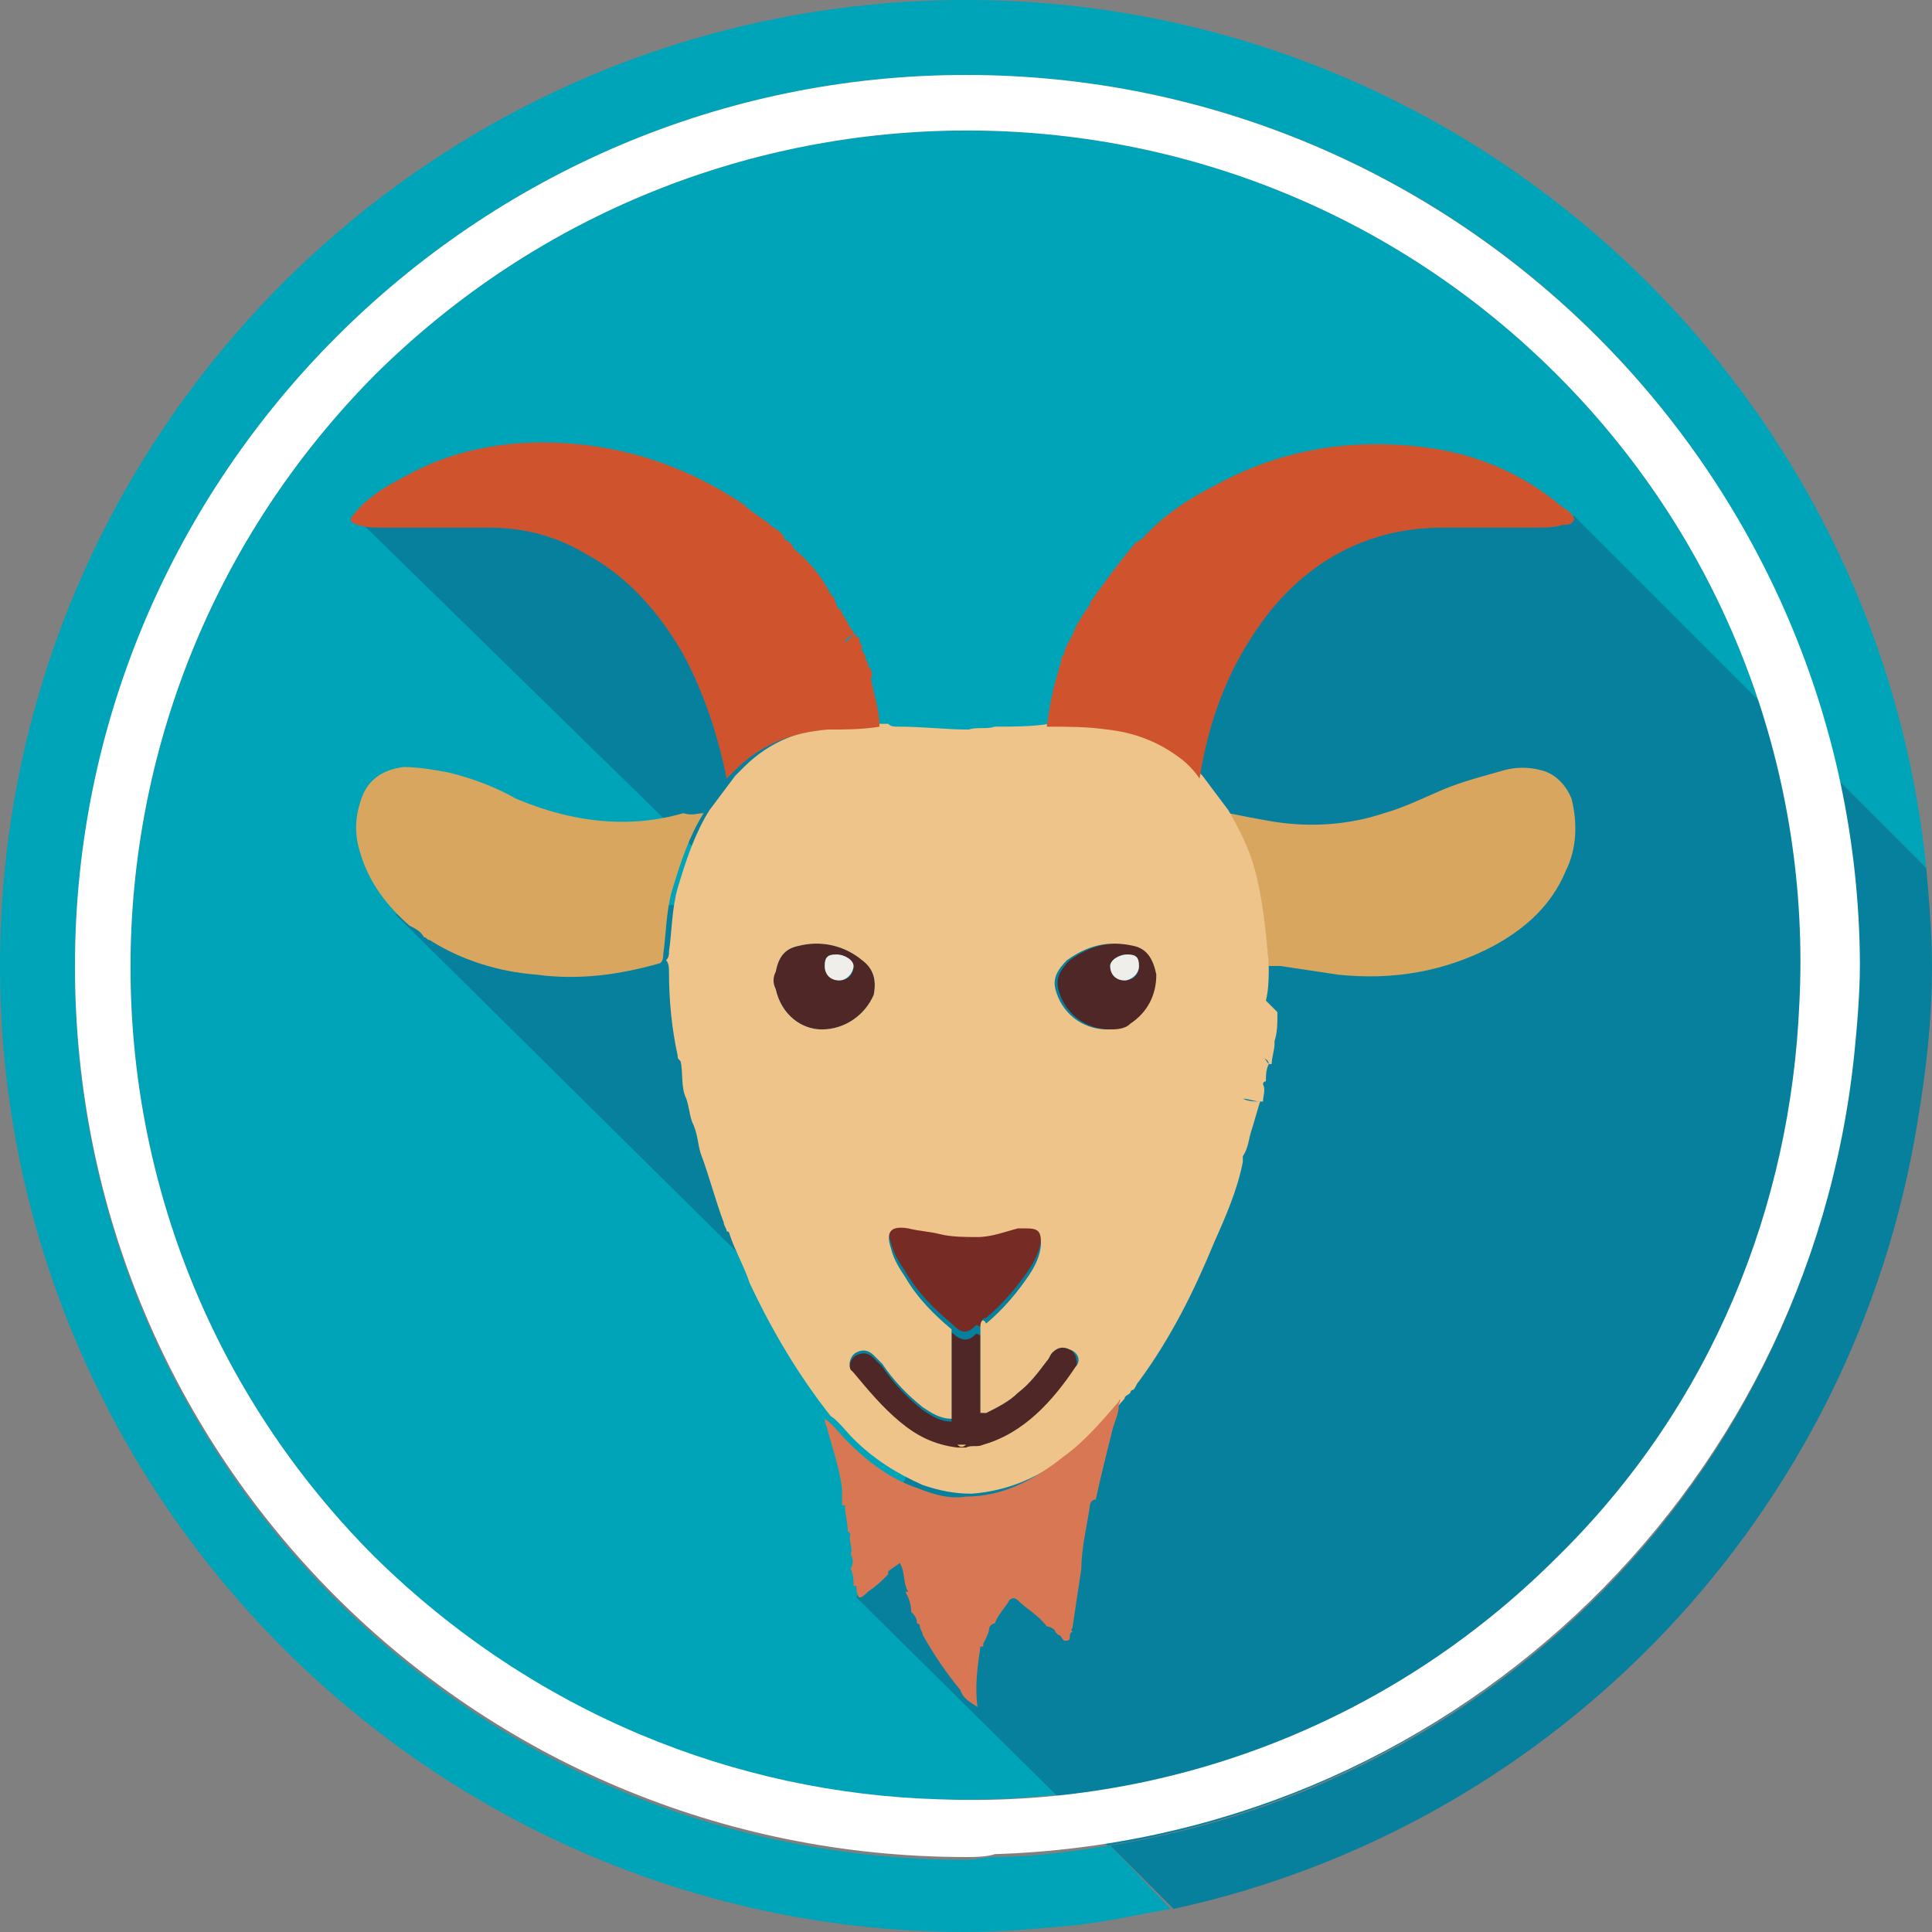 <?xml version="1.0" encoding="utf-8"?>
<!-- Generator: Adobe Illustrator 21.0.0, SVG Export Plug-In . SVG Version: 6.00 Build 0)  -->
<svg version="1.1" id="Слой_1" xmlns="http://www.w3.org/2000/svg" xmlns:xlink="http://www.w3.org/1999/xlink" x="0px" y="0px"
	 viewBox="0 0 67 67" style="enable-background:new 0 0 67 67;" xml:space="preserve">
<rect x="0" y="0" width="67" height="67" fill="#808080" stroke="none"/>
<style type="text/css">
	.st0{fill:#00A4B9;}
	.st1{fill:none;}
	.st2{fill:#07809E;}
	.st3{fill:#D9A65F;}
	.st4{fill:#D87753;}
	.st5{fill:#4E2726;}
	.st6{fill:#762B24;}
	.st7{fill:#EEC48A;}
	.st8{fill:#F0EEEB;}
	.st9{fill:#CF542D;}
	.st10{fill:#FFFFFF;}
</style>
<g>
	<path class="st0" d="M54,13C42.7,1.7,24.4,1.7,13,13C1.7,24.4,1.7,42.7,13,54c5.4,5.4,12.5,8.2,19.6,8.4c7.7,0.2,15.5-2.5,21.4-8.4
		c5.3-5.3,8.1-12.2,8.4-19.2C62.8,27,60,19,54,13z"/>
	<path class="st1" d="M33.5,2.6C16.5,2.6,2.6,16.5,2.6,33.5s13.8,30.9,30.9,30.9c0.3,0,0.7,0,1-0.1c1.3,0,2.7-0.2,3.9-0.4l-8.7-8.6
		l2.3-5.6L13.8,31.8l12.3-0.4L12.6,18.2l8.1-1.1l12,11.2l15-10.6l7.1,0.3l9.1,9.1C60.8,13.1,48.4,2.6,33.5,2.6z"/>
	<path class="st0" d="M34.5,64.4c-0.3,0-0.7,0.1-1,0.1c-17.1,0-30.9-13.8-30.9-30.9S16.5,2.6,33.5,2.6c14.9,0,27.3,10.5,30.2,24.4
		l3.1,3.1c-1.7-16.9-16-30.1-33.3-30.1c-18.5,0-33.5,15-33.5,33.5S15.1,67,33.5,67c1.2,0,2.3-0.1,3.4-0.2c1.3-0.1,2.5-0.4,3.7-0.6
		L38.5,64C37.2,64.2,35.9,64.4,34.5,64.4z"/>
	<path class="st2" d="M47.6,17.6l-15,10.6L20.6,17l-8.1,1.1l13.5,13.2l-12.3,0.4l18.3,18.1l-2.3,5.6l8.7,8.6
		c13.7-2.2,24.4-13.4,25.8-27.3c0.1-1,0.2-2.1,0.2-3.2c0-2.2-0.2-4.4-0.7-6.5l-9.1-9.1L47.6,17.6z"/>
	<path class="st2" d="M66.5,38.9c0.3-1.8,0.5-3.5,0.5-5.4c0-1.1-0.1-2.3-0.2-3.4l-3.1-3.1c0.4,2.1,0.7,4.2,0.7,6.5
		c0,1.1-0.1,2.1-0.2,3.2C62.9,50.6,52.2,61.8,38.5,64l2.2,2.2C54,63.3,64.3,52.5,66.5,38.9z"/>
	<g>
		<path class="st3" d="M24.4,28.2c-0.5,0.8-0.8,1.7-1.1,2.7c-0.2,0.7-0.2,1.5-0.3,2.2c0,0.1,0,0.2-0.1,0.3c-1.4,0.4-2.8,0.6-4.3,0.4
			c-1.3-0.1-2.6-0.5-3.7-1.2c-0.1,0-0.1-0.1-0.2-0.1c-0.1-0.2-0.3-0.3-0.5-0.4c-0.8-0.7-1.4-1.5-1.7-2.5c-0.2-0.6-0.2-1.2,0-1.8
			c0.2-0.7,0.7-1.1,1.5-1.2c0.5,0,1.1,0.1,1.6,0.2c0.8,0.2,1.6,0.5,2.3,0.9c1.2,0.5,2.4,0.8,3.7,0.8c0.7,0,1.4-0.1,2.1-0.3
			C24,28.3,24.2,28.2,24.4,28.2z"/>
		<path class="st2" d="M24.9,42.9C25,42.9,25,42.9,24.9,42.9C25,42.9,25,42.9,24.9,42.9z"/>
		<path class="st3" d="M44,33.5c-0.1-1.1-0.2-2.2-0.5-3.3c-0.2-0.7-0.5-1.3-0.9-2c0.5,0.1,1,0.2,1.6,0.3c1.3,0.2,2.6,0.1,3.8-0.3
			c0.7-0.2,1.3-0.5,2-0.8c0.7-0.3,1.5-0.5,2.2-0.7c0.4-0.1,0.8-0.1,1.2,0c0.5,0.1,0.9,0.5,1.1,1c0.2,0.8,0.2,1.7-0.2,2.5
			c-0.5,1.2-1.4,2-2.5,2.6c-1.7,0.9-3.5,1.2-5.4,1c-0.7-0.1-1.3-0.2-2-0.3C44.2,33.5,44.1,33.5,44,33.5z"/>
		<path class="st4" d="M39,48.4C39,48.4,39,48.4,39,48.4C39,48.4,39,48.4,39,48.4z"/>
		<path class="st5" d="M34,48.9C34,49,34.1,49,34.2,49c0.4-0.2,0.8-0.4,1.1-0.7c0.4-0.3,0.7-0.7,1-1.1c0.1-0.1,0.1-0.2,0.2-0.3
			c0.2-0.2,0.4-0.2,0.6-0.1c0.2,0.1,0.3,0.4,0.2,0.7c-0.8,1.2-1.8,2.3-3.2,2.7c-0.2,0.1-0.4,0-0.6,0.1c0,0,0,0,0,0s0,0,0,0
			c-0.1-0.1-0.2-0.1-0.3,0c-0.8-0.1-1.4-0.4-2-0.9c-0.6-0.5-1.1-1.1-1.6-1.7c0,0-0.1-0.1-0.1-0.1c-0.1-0.2,0-0.5,0.2-0.6
			c0.2-0.1,0.4-0.1,0.6,0.1c0.1,0.1,0.2,0.2,0.3,0.3c0.4,0.6,0.9,1.1,1.4,1.5c0.3,0.2,0.6,0.4,1,0.4c0-1.1,0-2.1,0-3.1
			c0.2,0.2,0.5,0.4,0.8,0.1c0.1-0.1,0.1,0,0.2,0C34,46.9,34,47.9,34,48.9C34,48.8,34,48.9,34,48.9C34,48.9,34,48.9,34,48.9z"/>
		<path class="st6" d="M34,46c-0.1,0-0.1-0.1-0.2,0c-0.3,0.3-0.5,0.2-0.8-0.1c-0.6-0.5-1.2-1.1-1.6-1.8c-0.2-0.3-0.4-0.6-0.5-1
			c-0.2-0.6,0-0.8,0.6-0.7c0.4,0.1,0.7,0.1,1.1,0.2c0.4,0.1,0.9,0.1,1.3,0.1c0.5,0,1-0.2,1.4-0.3c0.1,0,0.2,0,0.3,0
			c0.4,0,0.5,0.1,0.5,0.5c0,0.4-0.2,0.8-0.4,1.1c-0.4,0.6-0.9,1.2-1.5,1.7C34.1,45.7,34,45.8,34,46z"/>
		<path class="st5" d="M28.5,35.7c-0.7,0-1.4-0.5-1.6-1.4c-0.1-0.2-0.1-0.4,0-0.6c0.1-0.5,0.3-0.8,0.8-0.9c0.8-0.2,1.6,0,2.2,0.5
			c0.4,0.3,0.5,0.7,0.4,1.2C30,35.2,29.3,35.7,28.5,35.7z M29,33.1c-0.3,0-0.4,0.1-0.4,0.4c0,0.3,0.3,0.5,0.5,0.5
			c0.3,0,0.5-0.2,0.5-0.5C29.6,33.3,29.3,33.1,29,33.1z"/>
		<path class="st7" d="M33.2,50.1c0.1,0,0.2,0,0.3,0C33.4,50.2,33.3,50.2,33.2,50.1z"/>
		<path class="st5" d="M38.5,35.7c-0.9,0-1.6-0.6-1.8-1.4c-0.1-0.4,0.1-0.7,0.4-1c0.7-0.5,1.4-0.7,2.3-0.5c0.5,0.1,0.7,0.5,0.8,1
			c0,0.7-0.3,1.3-0.9,1.7C39,35.7,38.7,35.8,38.5,35.7z M39.1,33.1c-0.3,0-0.6,0.2-0.6,0.4c0,0.2,0.2,0.5,0.5,0.5
			c0.3,0,0.5-0.2,0.5-0.5C39.5,33.3,39.4,33.1,39.1,33.1z"/>
		<path class="st6" d="M34,48.9C34,48.9,34,48.9,34,48.9C34,48.9,34,48.8,34,48.9C34,48.9,34,48.9,34,48.9z"/>
		<path class="st8" d="M29,33.1c0.3,0,0.6,0.2,0.6,0.4c0,0.2-0.2,0.5-0.5,0.5c-0.3,0-0.5-0.2-0.5-0.5C28.6,33.2,28.7,33.1,29,33.1z"
			/>
		<path class="st8" d="M39.1,33.1c0.3,0,0.4,0.1,0.4,0.4c0,0.3-0.3,0.5-0.5,0.5c-0.3,0-0.5-0.2-0.5-0.5
			C38.5,33.3,38.8,33.1,39.1,33.1z"/>
		<g>
			<path class="st7" d="M24.9,42.9C24.9,42.9,24.9,42.9,24.9,42.9C24.9,42.9,24.9,42.9,24.9,42.9L24.9,42.9z"/>
			<polygon class="st7" points="39,48.4 39,48.4 39,48.4 			"/>
			<path class="st7" d="M43.9,34.7c0.1-0.4,0.1-0.8,0.1-1.3c-0.1-1.1-0.2-2.2-0.5-3.3c-0.2-0.7-0.5-1.3-0.9-2
				c-0.3-0.4-0.6-0.8-0.9-1.2c-0.3-0.3-0.5-0.5-0.8-0.8c-0.7-0.6-1.5-0.8-2.4-0.9c-0.7-0.1-1.4-0.1-2.1-0.1
				c-0.6,0.1-1.3,0.1-1.9,0.1c-0.3,0.1-0.6,0-0.9,0.1c0,5.6,0,11.1,0,16.7c0-5.6,0-11.1,0-16.7c-0.8,0-1.6-0.1-2.4-0.1
				c-0.2,0-0.3,0-0.4-0.1c-0.6,0-1.2,0-1.8,0.1c-1.2,0.1-2.3,0.5-3.2,1.4c-0.1,0.1-0.2,0.2-0.3,0.3c-0.3,0.4-0.6,0.8-0.9,1.2
				c-0.5,0.8-0.8,1.7-1.1,2.7c-0.2,0.7-0.2,1.5-0.3,2.2c0,0.1,0,0.2-0.1,0.3c0.1,0.1,0.1,0.3,0.1,0.4c0,1,0.1,2,0.3,2.9
				c0,0.1,0,0.1,0.1,0.2c0.1,0.4,0,0.9,0.2,1.3c0.1,0.3,0.1,0.5,0.2,0.8c0.2,0.4,0.2,0.8,0.3,1.1c0.3,0.8,0.5,1.6,0.8,2.4
				c0,0.1,0.1,0.2,0.1,0.3c0,0,0.1,0,0.1,0.1c0.2,0.6,0.5,1.1,0.7,1.7c0.8,1.7,1.7,3.2,2.8,4.6c0.3,0.2,0.5,0.5,0.8,0.8
				c0.7,0.7,1.5,1.2,2.4,1.6c0.6,0.2,1.1,0.3,1.7,0.3c0,0,0,0,0,0l0,0c1.3-0.1,2.4-0.6,3.4-1.4c0.7-0.6,1.3-1.2,1.9-1.9
				c0-0.1,0.1-0.1,0.2-0.2c0,0,0-0.1,0.1-0.1c0.1-0.1,0.1-0.2,0.2-0.3c1.1-1.5,1.9-3.1,2.6-4.8c0.4-0.9,0.8-1.8,1-2.8
				c0-0.1,0-0.1,0-0.2c0.2-0.3,0.2-0.6,0.3-0.9c0,0,0,0,0,0c0.1-0.3,0.2-0.7,0.3-1c-0.2,0-0.4,0-0.6-0.1c0.2,0,0.4,0.1,0.6,0.1
				c0,0,0,0,0.1,0c0-0.2,0.1-0.4,0-0.6c0,0,0-0.1,0.1-0.1c0-0.2,0-0.4,0.1-0.6c-0.1-0.1-0.1-0.2-0.2-0.2c0.1,0,0.2,0.1,0.2,0.2
				c0,0,0,0,0.1,0c0-0.2,0.1-0.5,0.1-0.7c0,0,0-0.1,0-0.1c0.1-0.3,0.1-0.6,0.1-1 M28.5,35.7c-0.7,0-1.4-0.5-1.6-1.4
				c-0.1-0.2-0.1-0.4,0-0.6c0.1-0.5,0.3-0.8,0.8-0.9c0.8-0.2,1.6,0,2.2,0.5c0.4,0.3,0.5,0.7,0.4,1.2C30,35.2,29.3,35.7,28.5,35.7z
				 M37.3,47.4c-0.8,1.2-1.8,2.3-3.2,2.7c-0.2,0.1-0.4,0-0.6,0.1c0,0.2,0,0.4,0,0.6c0-0.2,0-0.4,0-0.6l0,0l0,0c-0.1,0-0.2,0-0.3,0
				c-0.8-0.1-1.4-0.4-2-0.9c-0.6-0.5-1.1-1.1-1.6-1.7c0,0-0.1-0.1-0.1-0.1c-0.1-0.2,0-0.5,0.2-0.6c0.2-0.1,0.4-0.1,0.6,0.1
				c0.1,0.1,0.2,0.2,0.3,0.3c0.4,0.6,0.9,1.1,1.4,1.5c0.3,0.2,0.6,0.4,1,0.4c0-1.1,0-2.1,0-3.1c-0.6-0.5-1.2-1.1-1.6-1.8
				c-0.2-0.3-0.4-0.6-0.5-1c-0.2-0.6,0-0.8,0.6-0.7c0.4,0.1,0.7,0.1,1.1,0.2c0.4,0.1,0.9,0.1,1.3,0.1c0.5,0,1-0.2,1.4-0.3
				c0.1,0,0.2,0,0.3,0c0.4,0,0.5,0.1,0.5,0.5c0,0.4-0.2,0.8-0.4,1.1c-0.4,0.6-0.9,1.2-1.5,1.7C34.1,45.7,34,45.8,34,46
				c0,1,0,1.9,0,2.9c0,0,0,0,0,0.1C34,49,34.1,49,34.2,49c0.4-0.2,0.8-0.4,1.1-0.7c0.4-0.3,0.7-0.7,1-1.1c0.1-0.1,0.1-0.2,0.2-0.3
				c0.2-0.2,0.4-0.2,0.6-0.1C37.4,46.9,37.5,47.2,37.3,47.4z M39.2,35.5c-0.2,0.2-0.5,0.2-0.8,0.2c-0.9,0-1.6-0.6-1.8-1.4
				c-0.1-0.4,0.1-0.7,0.4-1c0.7-0.5,1.4-0.7,2.3-0.5c0.5,0.1,0.7,0.5,0.8,1C40.1,34.5,39.8,35.1,39.2,35.5z"/>
		</g>
		<g>
			<path class="st9" d="M54.2,17.6c-1.4-1.2-3.1-1.9-4.9-2.1c-2.5-0.3-4.9,0.1-7.1,1.3c-1,0.5-1.9,1.1-2.6,1.9
				c-0.1,0-0.1,0.1-0.2,0.1c-0.6,0.7-1.1,1.4-1.6,2.1c0,0.1,0,0.1-0.1,0.2c-0.2,0.3-0.4,0.6-0.5,0.9c-0.1,0.2-0.3,0.5-0.3,0.7
				c0,0-0.1,0.1-0.1,0.1c0,0,0,0.1,0,0.1c0,0.1-0.1,0.3-0.1,0.4c-0.2,0.6-0.3,1.2-0.4,1.9c0.7,0,1.4,0,2.1,0.1
				c0.9,0.1,1.7,0.4,2.4,0.9c0.3,0.2,0.6,0.5,0.8,0.8c0.3-1.9,0.9-3.6,2-5.2c1.5-2.2,3.7-3.5,6.4-3.5c1.1,0,2.1,0,3.2,0
				c0.3,0,0.7,0,1-0.1c0.2,0,0.3,0,0.4-0.2C54.5,17.8,54.4,17.7,54.2,17.6z"/>
			<path class="st9" d="M30.2,23.2c0,0-0.1-0.1-0.1-0.1h0c0,0,0,0,0,0c0,0,0-0.1,0-0.1c0,0,0,0,0,0c0,0,0-0.1-0.1-0.1l0,0
				c0.1-0.2-0.2-0.3-0.1-0.5c-0.1-0.1-0.1-0.2-0.1-0.3c0,0,0,0-0.1,0c0-0.1,0-0.1-0.1-0.1c-0.1,0.1-0.2,0.2-0.3,0.3
				c0-0.1,0.1-0.2,0.3-0.3c0,0,0,0,0-0.1c0,0-0.1-0.1-0.1-0.1l0,0c-0.1-0.2-0.2-0.4-0.3-0.5c0,0,0-0.1,0-0.1
				c-0.2-0.1-0.2-0.3-0.3-0.5c0,0-0.1-0.1-0.1-0.1c-0.3-0.6-0.7-1.1-1.3-1.6c0-0.1-0.1-0.2-0.3-0.3c0-0.1-0.1-0.2-0.2-0.3
				c-0.2-0.1-0.3-0.2-0.4-0.3c-0.3-0.2-0.6-0.4-0.8-0.6c-1.8-1.2-3.7-1.9-5.8-2.1c-2.1-0.2-4.2,0.1-6.1,1.2
				c-0.6,0.3-1.2,0.7-1.6,1.2c-0.2,0.2-0.2,0.3,0.1,0.4c0.3,0.1,0.6,0.1,1,0.1c1.2,0,2.4,0,3.6,0c1.2,0,2.3,0.3,3.3,0.9
				c1.5,0.8,2.6,2.1,3.4,3.5c0.7,1.3,1.2,2.8,1.5,4.3c0.1-0.1,0.2-0.2,0.3-0.3c0.9-0.9,2-1.3,3.2-1.4c0.6,0,1.2,0,1.8-0.1
				c0-0.6-0.2-1.1-0.3-1.7C30.3,23.4,30.2,23.3,30.2,23.2z"/>
		</g>
		<path class="st4" d="M38.8,48.6c-0.6,0.7-1.2,1.4-1.9,1.9c-1,0.8-2.1,1.4-3.4,1.4c0,0,0,0,0,0c-0.6,0.1-1.2-0.1-1.7-0.3
			c-0.9-0.3-1.7-0.9-2.4-1.6c-0.3-0.3-0.5-0.6-0.8-0.8c0,0.2,0.1,0.3,0.1,0.4c0.2,0.7,0.4,1.3,0.5,2c0,0,0,0,0,0c0,0.2,0,0.4,0,0.6
			c0,0,0,0,0.1,0c0,0.3,0.1,0.6,0.1,0.9c0,0,0.1,0.1,0.1,0.1c0.1,0,0.3,0.1,0.4,0.2c-0.1-0.1-0.3-0.2-0.4-0.2
			c-0.1,0.2,0.1,0.5,0,0.7c0.1,0.2,0.1,0.3,0,0.5c0.1,0.2,0.1,0.4,0.1,0.6c0,0,0,0,0.1,0c0,0.1,0,0.3,0.1,0.4c0.1,0,0.2-0.1,0.3-0.2
			c0.3-0.2,0.5-0.4,0.7-0.6c0,0,0-0.1,0-0.1c0,0,0,0,0,0c0.1-0.1,0.3-0.2,0.4-0.3c0.2,0.3,0.1,0.7,0.3,1c0,0,0,0-0.1,0
			c0.1,0.2,0.2,0.4,0.2,0.7c0.1,0.1,0.2,0.2,0.2,0.4l0,0c0,0,0.1,0,0.1,0.1c0,0.1,0.1,0.2,0.1,0.3c0.4,0.7,0.8,1.3,1.3,1.9l0,0
			c0.1,0.3,0.3,0.4,0.6,0.6c-0.1-0.7,0-1.4,0.1-2.1c0,0,0,0,0.1,0c0,0,0-0.1,0-0.1c0.1-0.2,0.2-0.4,0.2-0.5c0-0.1,0.1-0.2,0.2-0.2
			c0.1-0.3,0.4-0.6,0.5-0.8c0.1-0.1,0.2-0.1,0.3,0c0.3,0.3,0.7,0.5,1,0.9c0.1,0,0.3,0.1,0.3,0.2c0,0,0.1,0.1,0.1,0.1
			c0.1,0,0.1,0.1,0.2,0.2c0.1,0,0.2,0,0.2-0.1c0-0.1,0-0.2,0.1-0.2c-0.1-0.1,0-0.1,0-0.2c0.1-0.7,0.2-1.3,0.3-2
			c0-0.7,0.2-1.5,0.3-2.2c0-0.1,0.1-0.2,0.2-0.2c0.2-0.9,0.4-1.7,0.6-2.5c0.1-0.3,0.2-0.5,0.2-0.8C38.9,48.5,38.8,48.5,38.8,48.6z
			 M33.5,56.3C33.5,56.3,33.5,56.3,33.5,56.3c0,0.2,0,0.5,0,0.7C33.5,56.7,33.5,56.5,33.5,56.3z M33.5,55.2L33.5,55.2L33.5,55.2
			c0-0.2,0-0.4,0-0.6l0,0l0,0C33.5,54.8,33.5,55,33.5,55.2C33.5,55.2,33.5,55.2,33.5,55.2L33.5,55.2z"/>
	</g>
	<path class="st10" d="M33.5,2.6C16.5,2.6,2.6,16.5,2.6,33.5c0,17.1,13.8,30.9,30.9,30.9c0.3,0,0.7,0,1-0.1
		c15.6-0.5,28.2-12.4,29.8-27.7c0.1-1,0.2-2.1,0.2-3.2C64.4,16.5,50.6,2.6,33.5,2.6z M54,54c-5.9,5.9-13.7,8.7-21.4,8.4
		c-7.1-0.2-14.1-3-19.6-8.4C1.7,42.7,1.7,24.4,13,13C24.4,1.7,42.7,1.7,54,13c6,6,8.8,14,8.4,21.8C62.1,41.8,59.4,48.7,54,54z"/>
</g>
</svg>
